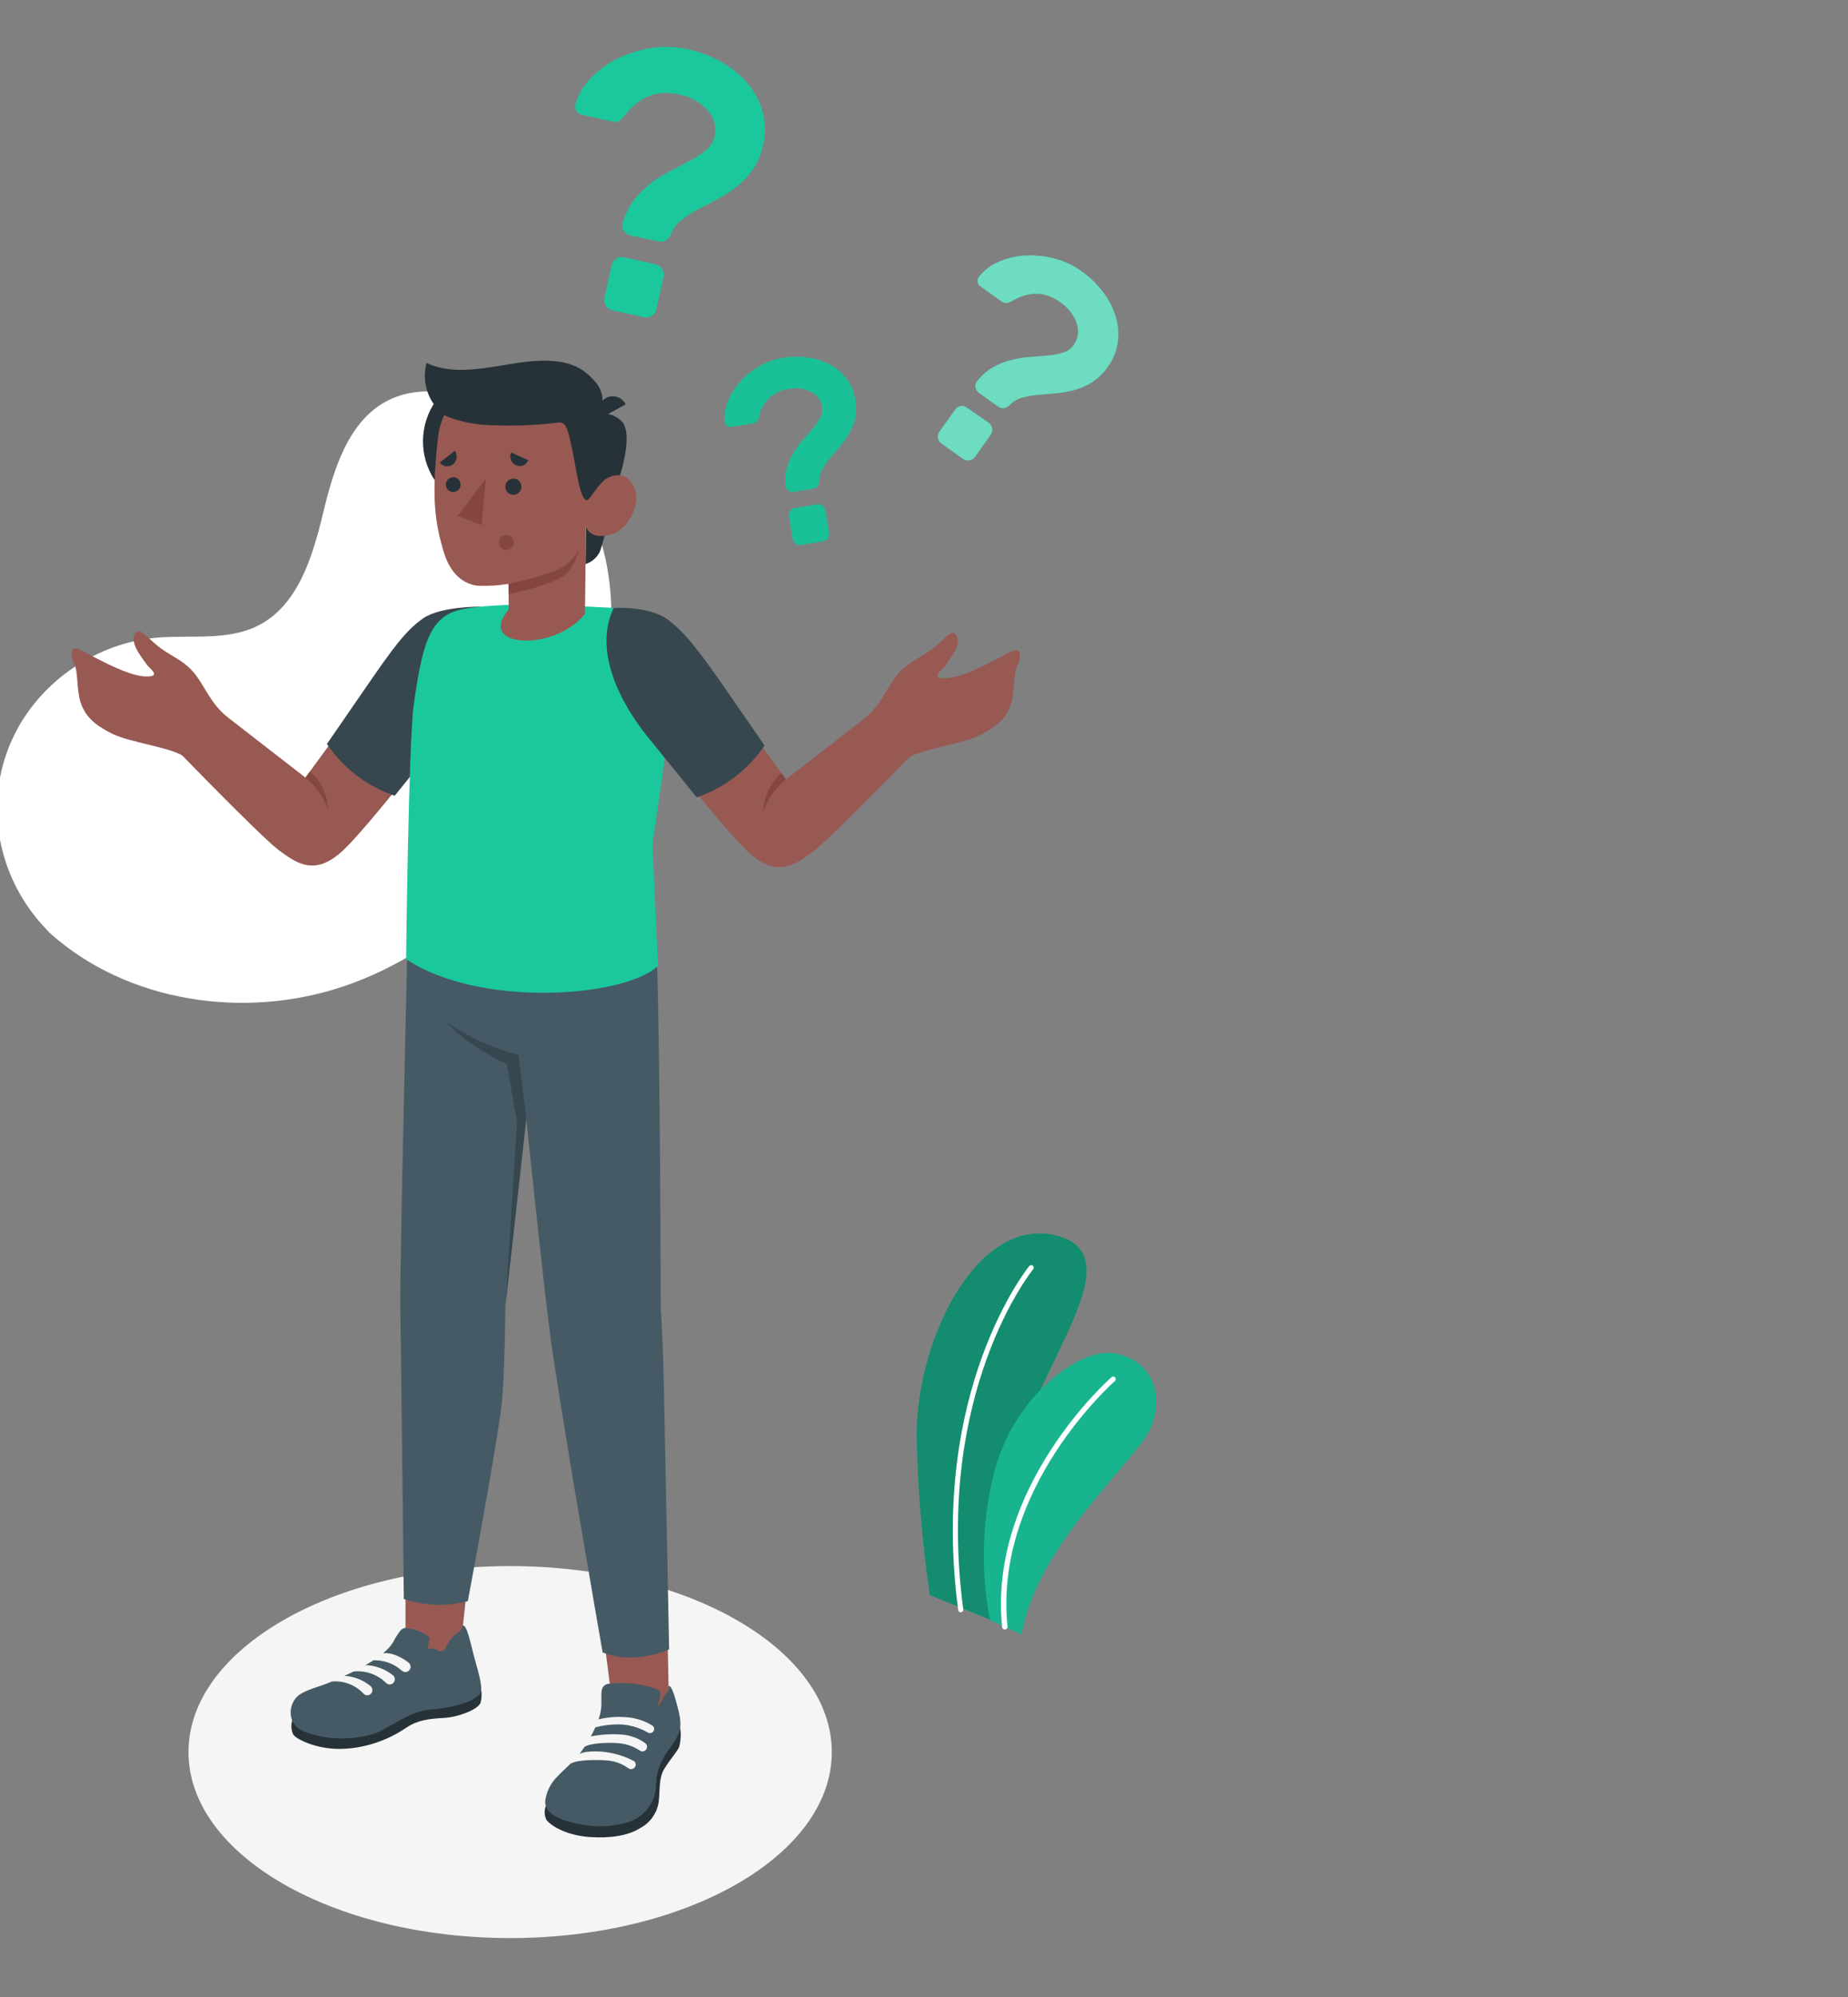<svg width="524" height="566" viewBox="0 0 524 566" fill="none" xmlns="http://www.w3.org/2000/svg">
<rect x="0" y="0" width="524" height="566" fill="#808080" stroke="none"/>
<g clip-path="url(#clip0_86_1980)">
<path d="M14.062 264.341C36.094 284.159 69.466 288.994 97.529 279.479C125.593 269.964 148.233 247.59 161.473 221.129C170.937 202.243 176.006 180.524 171.97 159.783C167.933 139.041 153.638 119.678 133.559 112.985C125.974 110.454 117.356 109.84 110.198 113.389C98.781 119.053 94.622 132.938 91.632 145.326C88.641 157.714 84.528 171.601 73.131 177.312C64.374 181.703 53.93 179.838 44.166 180.737C27.558 182.264 12.071 192.699 4.439 207.492C3.379 209.544 2.473 211.671 1.728 213.857C-4.093 230.835 0.319 249.665 12.61 262.778L14.062 264.341Z" fill="white"/>
<path d="M144.651 549.219C195.022 549.219 235.856 525.622 235.856 496.514C235.856 467.406 195.022 443.81 144.651 443.81C94.28 443.81 53.446 467.406 53.446 496.514C53.446 525.622 94.28 549.219 144.651 549.219Z" fill="#F5F5F5"/>
<path d="M280.867 459.062L263.641 452.01C261.476 437.106 260.229 422.083 259.904 407.026C259.904 378.855 277.439 344.405 299.688 350.17C321.936 355.934 293.414 387.451 288.786 411.796C284.158 436.141 280.867 459.062 280.867 459.062Z" fill="#1BC89E"/>
<path opacity="0.3" d="M280.867 459.062L263.641 452.01C261.476 437.106 260.229 422.083 259.904 407.026C259.904 378.855 277.439 344.405 299.688 350.17C321.936 355.934 293.414 387.451 288.786 411.796C284.158 436.141 280.867 459.062 280.867 459.062Z" fill="black"/>
<path d="M272.52 456.883C272.708 456.857 272.879 456.758 272.994 456.607C273.11 456.456 273.161 456.265 273.137 456.076C264.927 394.313 292.677 360 292.952 359.709C293.074 359.561 293.133 359.37 293.116 359.179C293.098 358.987 293.005 358.811 292.857 358.688C292.71 358.565 292.519 358.506 292.328 358.524C292.137 358.541 291.96 358.634 291.837 358.782C291.563 359.125 263.401 393.85 271.697 456.265C271.71 456.36 271.741 456.452 271.789 456.535C271.838 456.617 271.902 456.689 271.979 456.747C272.055 456.805 272.143 456.846 272.236 456.87C272.329 456.893 272.425 456.897 272.52 456.883Z" fill="white"/>
<path d="M289.712 463.179L280.713 459.096C278.018 445.219 278.428 430.917 281.913 417.217C287.689 395.017 306.921 381.326 316.605 383.59C328.449 386.353 329.598 397.316 326.135 404.95C322.005 413.992 293.517 438.474 289.712 463.179Z" fill="#1BC89E"/>
<path opacity="0.1" d="M289.712 463.179L280.713 459.096C278.018 445.219 278.428 430.917 281.913 417.217C287.689 395.017 306.921 381.326 316.605 383.59C328.449 386.353 329.598 397.316 326.135 404.95C322.005 413.992 293.517 438.474 289.712 463.179Z" fill="black"/>
<path d="M285.032 461.755C285.225 461.734 285.402 461.637 285.523 461.486C285.645 461.335 285.703 461.142 285.684 460.949C281.639 421.764 315.8 391.637 316.16 391.345C316.29 391.205 316.362 391.022 316.362 390.83C316.362 390.639 316.29 390.456 316.16 390.316C316.093 390.247 316.013 390.193 315.924 390.156C315.836 390.119 315.741 390.1 315.646 390.1C315.55 390.1 315.455 390.119 315.367 390.156C315.278 390.193 315.198 390.247 315.131 390.316C314.771 390.625 280.062 421.197 284.158 461.172C284.2 461.364 284.314 461.532 284.477 461.641C284.64 461.75 284.84 461.791 285.032 461.755Z" fill="white"/>
<path d="M189.731 485.637L173.756 483.801L169.625 451.581L189.148 457.38L189.731 485.637Z" fill="#985952"/>
<path d="M154.729 511.921C154.499 512.555 154.404 513.232 154.451 513.906C154.499 514.58 154.687 515.236 155.004 515.832C156.718 517.822 161.14 520.156 167.174 520.585C172.95 520.996 178.092 520.224 181.469 518.08C182.937 517.32 184.194 516.208 185.127 514.843C186.061 513.477 186.641 511.901 186.817 510.256C187.142 506.98 186.817 503.806 188.342 501.284C189.868 498.762 192.079 496.308 192.576 495.039C193.169 492.848 193.169 490.538 192.576 488.348L154.729 511.921Z" fill="#263238"/>
<path d="M170.516 483.235C170.465 484.478 170.24 485.709 169.847 486.889C168.964 489.43 167.778 491.855 166.316 494.112C165.599 495.311 164.797 496.458 163.917 497.544C162.203 499.62 160.009 501.335 158.158 503.325C156.194 505.202 154.935 507.698 154.592 510.394C154.352 514.923 161.551 516.467 165.339 517.136C169.425 517.851 173.619 517.64 177.612 516.519C179.709 515.972 181.604 514.831 183.069 513.234C184.535 511.636 185.508 509.649 185.874 507.512C186.097 506.242 186.011 504.955 186.165 503.703C186.664 500.811 187.871 498.087 189.679 495.777C190.729 494.443 191.631 492.999 192.37 491.47C193.553 488.674 192.61 485.517 191.856 482.738C191.205 480.319 190.416 477.591 189.559 477.779C189.559 479.032 189.559 479.203 188.719 480.044C187.879 480.885 187.554 482.738 186.354 483.681C186.737 482.636 187.018 481.555 187.194 480.456C187.268 480.015 187.177 479.563 186.937 479.186C186.539 478.83 186.063 478.571 185.548 478.431C183.766 477.834 181.928 477.415 180.063 477.179C177.518 476.887 174.947 476.887 172.401 477.179C171.871 477.274 171.391 477.553 171.047 477.968C170.739 478.424 170.572 478.961 170.567 479.512C170.482 480.164 170.55 482.034 170.516 483.235Z" fill="#455A64"/>
<path d="M165.7 495.073C167.414 493.804 173.464 493.786 175.521 494.009C177.618 494.189 179.635 494.897 181.383 496.068C181.639 496.251 181.952 496.337 182.265 496.312C182.579 496.287 182.873 496.152 183.097 495.931C183.227 495.802 183.328 495.647 183.392 495.476C183.456 495.304 183.483 495.121 183.47 494.939C183.457 494.756 183.404 494.579 183.316 494.418C183.229 494.258 183.107 494.118 182.96 494.009C181.039 492.59 178.759 491.74 176.378 491.556C173.409 491.338 170.424 491.511 167.499 492.071C167.499 492.071 165.203 493.563 165.7 495.073Z" fill="#F5F5F5"/>
<path d="M161.826 499.774C163.951 498.521 170.396 498.693 172.47 498.916C174.526 499.127 176.489 499.879 178.161 501.095C178.418 501.274 178.73 501.359 179.042 501.334C179.355 501.309 179.649 501.176 179.875 500.958C180.005 500.829 180.105 500.674 180.169 500.502C180.234 500.331 180.26 500.148 180.247 499.965C180.234 499.783 180.182 499.605 180.094 499.445C180.006 499.285 179.884 499.145 179.738 499.036C176.926 497.578 173.858 496.681 170.705 496.394C165.562 496.034 164.311 497.063 164.311 497.063C163.721 497.301 163.192 497.668 162.762 498.137C162.332 498.606 162.012 499.165 161.826 499.774Z" fill="#F5F5F5"/>
<path d="M178.401 486.701C175.501 486.369 172.565 486.549 169.728 487.232C168.836 487.73 168.236 489.154 168.819 489.514C171.409 488.815 174.096 488.548 176.772 488.725C178.673 488.916 180.527 489.426 182.257 490.235C182.703 490.441 183.217 490.698 183.663 490.955C183.806 491.047 183.967 491.106 184.135 491.129C184.304 491.153 184.475 491.139 184.637 491.091C184.8 491.042 184.95 490.958 185.078 490.846C185.206 490.734 185.307 490.596 185.377 490.441C185.499 490.188 185.523 489.898 185.443 489.629C185.364 489.359 185.188 489.129 184.948 488.982C182.954 487.763 180.721 486.985 178.401 486.701Z" fill="#F5F5F5"/>
<path d="M130.167 470.985L114.98 466.748V436.021L133.818 436.844L130.167 470.985Z" fill="#985952"/>
<path d="M82.893 487.438C82.465 488.763 82.544 490.2 83.116 491.47C83.682 492.637 89.835 496.12 98.131 495.553C104.276 495.112 110.193 493.04 115.272 489.549C118.426 487.456 121.717 487.061 125.83 486.838C129.944 486.615 135.326 484.539 136.235 482.617C136.697 480.897 136.65 479.079 136.098 477.385L82.893 487.438Z" fill="#263238"/>
<path d="M116.318 461.532L115.666 461.395C115.306 461.31 114.93 461.31 114.569 461.395C114.171 461.526 113.815 461.763 113.541 462.081C112.731 463.125 112.025 464.246 111.432 465.427C109.718 468.258 106.033 470.574 102.057 472.753C99.348 474.211 96.692 475.343 93.898 476.596C91.104 477.848 87.247 478.672 85.019 480.181C81.762 482.377 81.334 487.885 85.019 490.063C88.207 491.951 96.64 493.992 105.468 491.487C110.267 490.115 115.615 484.985 121.923 484.488C125.933 484.162 133.527 483.046 136.115 479.993C137.075 478.637 135.789 474.348 134.744 470.642C133.595 466.593 132.515 460.348 131.179 460.64C131.19 460.93 131.132 461.218 131.01 461.48C130.888 461.743 130.705 461.972 130.476 462.15C129.979 462.665 129.31 462.991 128.762 463.454C127.826 464.375 127.07 465.463 126.533 466.662C126.315 467.196 125.914 467.634 125.402 467.897C124.716 468.138 124.219 467.726 123.688 467.451C122.935 467.106 122.083 467.045 121.288 467.28C121.371 466.475 121.515 465.678 121.717 464.895C121.793 464.649 121.793 464.386 121.717 464.14C121.62 463.891 121.438 463.684 121.203 463.557C119.734 462.547 118.069 461.858 116.318 461.532Z" fill="#455A64"/>
<path d="M105.862 470.505C106.148 469.95 106.57 469.476 107.089 469.129C107.607 468.781 108.205 468.57 108.827 468.515C110.644 468.172 113.866 469.527 115.872 471.174C116.063 471.327 116.214 471.525 116.311 471.75C116.407 471.975 116.447 472.22 116.427 472.464C116.407 472.708 116.327 472.944 116.194 473.15C116.061 473.356 115.88 473.526 115.666 473.645C115.397 473.797 115.086 473.861 114.779 473.827C114.471 473.793 114.182 473.664 113.952 473.456C111.74 471.459 108.839 470.401 105.862 470.505Z" fill="#F5F5F5"/>
<path d="M100.188 473.679C100.586 473.117 101.113 472.658 101.724 472.341C102.335 472.025 103.014 471.86 103.702 471.86C106.52 471.984 109.227 472.999 111.432 474.76C111.613 474.91 111.754 475.102 111.845 475.319C111.935 475.536 111.972 475.772 111.952 476.006C111.932 476.24 111.855 476.466 111.729 476.664C111.603 476.863 111.43 477.027 111.227 477.145C110.96 477.305 110.648 477.374 110.338 477.34C110.028 477.306 109.738 477.171 109.513 476.956C108.3 475.749 106.834 474.829 105.221 474.262C103.607 473.695 101.888 473.496 100.188 473.679Z" fill="#F5F5F5"/>
<path d="M94.035 476.527C94.487 476.009 95.046 475.595 95.673 475.314C96.301 475.033 96.981 474.89 97.668 474.897C100.382 475.064 102.973 476.085 105.073 477.814C105.254 477.966 105.395 478.159 105.485 478.377C105.576 478.596 105.612 478.833 105.592 479.068C105.572 479.303 105.496 479.53 105.37 479.73C105.243 479.93 105.071 480.096 104.868 480.216C104.601 480.376 104.288 480.445 103.979 480.411C103.669 480.377 103.379 480.242 103.153 480.027C102.008 478.777 100.588 477.811 99.005 477.203C97.423 476.596 95.722 476.364 94.035 476.527Z" fill="#F5F5F5"/>
<path d="M186.234 270.512C187.28 302.2 187.348 370.826 187.348 370.826C187.674 374.772 188.017 381.772 188.308 395.977C188.736 416.565 189.731 467.4 189.731 467.4C189.731 467.4 179.909 472.015 170.876 468.258C170.876 468.258 158.329 396.784 155.758 376.402C153.513 358.611 149.21 316.886 149.21 316.886L143.28 369.848C143.28 369.848 143.28 383.573 142.474 395.686C141.806 405.122 132.652 453.726 132.652 453.726C126.674 455.316 120.361 455.107 114.501 453.126C114.501 453.126 113.678 378.512 113.506 369.848C113.318 360 115.855 253.527 115.855 253.527L186.234 270.512Z" fill="#455A64"/>
<path d="M149.244 316.886L146.982 298.923C139.675 297.054 132.766 293.88 126.584 289.556C126.584 289.556 130.938 295.389 143.725 301.565L146.605 317.864L143.348 369.848L149.244 316.886Z" fill="#37474F"/>
<path d="M115.049 181.59C110.421 187.664 86.613 220.364 86.613 220.364L64.621 203.31C59.479 199.279 57.954 193.994 54.731 190.34C51.509 186.686 47.978 185.811 44.361 182.757C40.745 179.703 39.356 177.387 38.122 179.995C36.888 182.603 40.882 187.149 41.55 188.247C42.219 189.345 46.349 191.97 40.899 191.678C35.448 191.387 24.958 185.159 22.421 184.009C19.884 182.86 19.816 186 21.016 188.058C22.215 190.117 21.616 195.847 23.021 199.536C24.427 203.225 26.895 205.489 31.917 207.977C36.596 210.31 47.978 211.769 51.68 214.102C59.805 222.44 75.129 238.001 79.002 240.883C84.333 244.846 89.492 248.501 97.651 240.643C105.81 232.785 129.447 201.955 129.447 201.955L134.332 172.635C126.31 172.343 120.637 174.265 115.049 181.59Z" fill="#985952"/>
<path d="M86.613 220.364C89.629 222.594 92.766 227.604 93.058 229.851C93.022 227.722 92.547 225.623 91.662 223.686C90.777 221.749 89.502 220.016 87.915 218.597L86.613 220.364Z" fill="#84463F"/>
<path d="M136.217 171.914C136.217 171.914 124.905 171.777 119.934 175.26C114.963 178.742 111.278 183.838 103.205 195.59C96.126 205.884 92.698 210.825 92.698 210.825C97.332 217.686 104.079 222.843 111.912 225.511L133.029 199.33L136.217 171.914Z" fill="#37474F"/>
<path d="M158.106 171.365C164.517 171.983 173.533 172.051 179.875 172.703C184.28 174.522 192.782 181.934 192.147 187.218C189.782 206.965 185 239.339 185 239.339L186.577 273.652C177.749 282.47 136.44 285.919 115.152 271.816C115.152 271.816 115.837 210.19 117.312 199.759C119.934 181.076 122.231 174.144 131.864 172.497C141.497 170.85 158.106 171.365 158.106 171.365Z" fill="#1BC89E"/>
<path d="M194.41 182.088C199.038 188.161 222.863 220.862 222.863 220.862L244.872 203.808C250.014 199.759 251.54 194.475 254.762 190.838C257.985 187.201 261.516 186.308 265.132 183.255C268.749 180.201 270.137 177.885 271.371 180.475C272.605 183.066 268.612 187.647 267.943 188.745C267.275 189.843 263.144 192.468 268.595 192.176C274.045 191.884 284.518 185.639 287.072 184.49C289.626 183.34 289.66 186.48 288.478 188.539C287.295 190.598 287.861 196.345 286.472 200.034C285.084 203.722 282.598 205.97 277.576 208.475C272.897 210.808 261.516 212.266 257.813 214.599C249.688 222.92 234.365 238.498 230.491 241.364C225.16 245.327 220.001 248.981 211.842 241.14C203.683 233.3 185.034 208.886 185.034 208.886L175.161 173.132C183.166 172.841 188.839 174.762 194.41 182.088Z" fill="#985952"/>
<path d="M222.863 220.862C219.847 223.092 216.71 228.102 216.418 230.349C216.451 228.217 216.925 226.114 217.81 224.174C218.695 222.234 219.972 220.499 221.561 219.077L222.863 220.862Z" fill="#84463F"/>
<path d="M174.03 172.274C174.03 172.274 184.194 171.64 189.542 175.706C194.359 179.411 198.113 184.284 206.272 196.036C213.351 206.33 216.779 211.271 216.779 211.271C212.135 218.13 205.383 223.286 197.547 225.957L183.166 208.217C175.676 198.712 168.254 184.25 174.03 172.274Z" fill="#37474F"/>
<path d="M159.7 124.905C159.734 128.841 158.601 132.699 156.444 135.99C154.288 139.282 151.205 141.859 147.585 143.397C143.965 144.934 139.97 145.363 136.107 144.628C132.244 143.893 128.685 142.029 125.88 139.27C123.076 136.51 121.152 132.981 120.351 129.127C119.551 125.274 119.91 121.269 121.383 117.619C122.857 113.97 125.378 110.84 128.629 108.625C131.88 106.41 135.713 105.21 139.646 105.176C142.257 105.153 144.847 105.645 147.268 106.625C149.689 107.604 151.893 109.051 153.756 110.883C155.618 112.715 157.101 114.896 158.121 117.302C159.141 119.708 159.678 122.292 159.7 124.905Z" fill="#263238"/>
<path d="M174.321 138.939C174.321 138.939 171.219 154.123 169.95 156.611C169.106 158.155 167.701 159.316 166.025 159.853L166.145 149.182L174.321 138.939Z" fill="#263238"/>
<path d="M170.087 117.271C171.211 117.126 172.353 117.242 173.426 117.607C174.499 117.973 175.473 118.58 176.275 119.381C178.949 122.075 177.544 130.584 174.321 138.939L168.253 139.694L170.087 117.271Z" fill="#263238"/>
<path d="M166.437 139.712C167.654 140.432 169.368 137.996 170.859 136.486C172.35 134.976 177.218 132.712 179.721 137.841C182.223 142.971 177.664 150.057 173.824 151.292C167.191 153.454 166.145 149.182 166.145 149.182L165.871 173.921C157.712 184.61 134.761 183.907 144.223 172.755V165.446C141.268 165.942 138.268 166.12 135.275 165.978C130.373 165.275 127.27 161.432 125.728 156.147C123.277 147.672 122.3 140.81 124.185 124.048C126.242 105.69 147.548 105.313 159.118 112.467C170.688 119.621 166.437 139.712 166.437 139.712Z" fill="#985952"/>
<path d="M166.454 141.753C167.054 141.753 169.35 137.876 170.859 136.486C172.933 134.547 170.088 117.271 170.088 117.271C170.8 115.738 171.033 114.025 170.758 112.357C170.483 110.689 169.712 109.143 168.545 107.921C165.648 104.781 161.603 100.955 148.576 102.602C139.269 103.786 129.173 106.788 120.963 102.842C120.232 105.518 120.314 108.35 121.2 110.978C122.085 113.607 123.733 115.911 125.933 117.597C125.933 117.597 128.916 119.484 136.715 120.359C143.905 120.833 151.124 120.631 158.278 119.759C160.54 119.433 161.037 121.611 162.306 127.599C163.42 132.832 164.397 141.736 166.454 141.753Z" fill="#263238"/>
<path d="M170.088 118.609L177.407 114.594C177.169 114.099 176.833 113.657 176.419 113.295C176.006 112.934 175.523 112.66 175 112.492C174.477 112.323 173.925 112.263 173.378 112.315C172.832 112.367 172.301 112.529 171.819 112.793C170.838 113.353 170.111 114.27 169.788 115.354C169.466 116.437 169.573 117.603 170.088 118.609Z" fill="#263238"/>
<path d="M144.171 165.446C144.171 165.446 155.072 163.147 158.86 161.088C161.094 159.9 162.916 158.064 164.088 155.821C163.535 158.056 162.538 160.157 161.157 161.998C158.398 165.601 144.205 168.346 144.205 168.346L144.171 165.446Z" fill="#84463F"/>
<path d="M143.297 137.962C143.292 138.254 143.345 138.544 143.453 138.815C143.561 139.086 143.722 139.334 143.926 139.543C144.13 139.752 144.373 139.918 144.642 140.032C144.91 140.147 145.199 140.207 145.491 140.209C145.946 140.226 146.397 140.106 146.783 139.864C147.17 139.623 147.476 139.271 147.66 138.853C147.845 138.436 147.901 137.973 147.82 137.524C147.739 137.075 147.525 136.661 147.207 136.334C146.888 136.008 146.479 135.784 146.032 135.693C145.586 135.602 145.122 135.647 144.701 135.822C144.28 135.997 143.921 136.295 143.671 136.676C143.42 137.057 143.29 137.505 143.297 137.962Z" fill="#263238"/>
<path d="M149.793 130.43L144.925 128.217C144.642 128.883 144.627 129.633 144.882 130.31C145.138 130.988 145.644 131.541 146.297 131.854C146.619 131.997 146.966 132.073 147.319 132.078C147.671 132.084 148.021 132.018 148.347 131.885C148.673 131.752 148.97 131.555 149.218 131.305C149.467 131.055 149.662 130.757 149.793 130.43Z" fill="#263238"/>
<path d="M128.967 127.736L124.734 131.065C124.934 131.353 125.191 131.597 125.49 131.782C125.788 131.967 126.122 132.088 126.469 132.138C126.816 132.188 127.17 132.165 127.509 132.072C127.847 131.979 128.163 131.817 128.436 131.596C128.998 131.141 129.366 130.489 129.464 129.772C129.563 129.055 129.385 128.327 128.967 127.736Z" fill="#263238"/>
<path d="M126.413 137.43C126.433 137.839 126.573 138.234 126.816 138.565C127.058 138.896 127.392 139.148 127.777 139.29C128.161 139.432 128.579 139.458 128.978 139.365C129.377 139.271 129.74 139.063 130.021 138.765C130.303 138.466 130.491 138.092 130.562 137.688C130.632 137.284 130.583 136.868 130.419 136.492C130.256 136.116 129.986 135.796 129.642 135.572C129.299 135.349 128.897 135.231 128.487 135.234C128.207 135.24 127.93 135.303 127.674 135.417C127.417 135.531 127.186 135.695 126.993 135.899C126.8 136.103 126.65 136.344 126.55 136.606C126.451 136.869 126.404 137.149 126.413 137.43Z" fill="#263238"/>
<path d="M137.76 135.663L136.526 148.787L129.756 146.179L137.76 135.663Z" fill="#84463F"/>
<path d="M141.48 153.711C141.476 154.129 141.597 154.539 141.827 154.888C142.056 155.238 142.384 155.511 142.769 155.673C143.154 155.835 143.579 155.88 143.989 155.8C144.399 155.721 144.776 155.521 145.073 155.227C145.369 154.932 145.572 154.556 145.654 154.146C145.737 153.737 145.697 153.311 145.537 152.925C145.378 152.538 145.108 152.208 144.761 151.975C144.414 151.742 144.006 151.618 143.588 151.618C143.032 151.618 142.498 151.838 142.103 152.23C141.708 152.622 141.484 153.154 141.48 153.711Z" fill="#84463F"/>
<path d="M194.993 13.938C198.261 14.666 201.412 15.85 204.351 17.455C207.163 18.969 209.682 20.974 211.791 23.374C213.819 25.699 215.317 28.439 216.179 31.403C217.08 34.545 217.151 37.867 216.384 41.045C215.877 43.567 214.875 45.964 213.436 48.096C212.144 49.931 210.59 51.566 208.825 52.951C207.098 54.293 205.257 55.481 203.323 56.503L197.872 59.385C196.228 60.244 194.667 61.255 193.21 62.404C191.894 63.404 190.884 64.754 190.296 66.299C190 66.988 189.52 67.582 188.908 68.015C188.614 68.239 188.273 68.395 187.911 68.469C187.549 68.543 187.175 68.535 186.817 68.444L178.795 66.728C178.41 66.647 178.045 66.49 177.721 66.266C177.397 66.042 177.122 65.756 176.909 65.424C176.685 65.114 176.537 64.754 176.478 64.376C176.418 63.997 176.448 63.61 176.567 63.245C177.234 60.749 178.401 58.415 179.995 56.383C181.431 54.589 183.09 52.986 184.931 51.613C186.71 50.31 188.596 49.163 190.57 48.182C192.524 47.204 194.341 46.26 196.021 45.334C197.557 44.522 199 43.544 200.323 42.417C201.478 41.444 202.279 40.118 202.603 38.643C202.899 37.355 202.88 36.014 202.545 34.735C202.211 33.456 201.572 32.278 200.683 31.3C198.467 28.876 195.505 27.263 192.267 26.719C186.28 25.381 181.217 27.4 177.081 32.775C176.684 33.364 176.178 33.871 175.59 34.268C175.271 34.43 174.924 34.527 174.568 34.554C174.212 34.58 173.854 34.536 173.516 34.422L164.945 32.518C164.643 32.46 164.355 32.342 164.099 32.171C163.843 32 163.624 31.78 163.454 31.523C163.267 31.26 163.141 30.959 163.085 30.642C163.029 30.324 163.044 29.998 163.128 29.687C163.849 27.05 165.202 24.63 167.071 22.636C169.168 20.319 171.657 18.391 174.424 16.94C177.456 15.347 180.727 14.257 184.108 13.714C187.716 13.079 191.414 13.155 194.993 13.938ZM185.942 74.912C186.319 74.992 186.674 75.149 186.987 75.374C187.3 75.598 187.563 75.885 187.759 76.216C187.97 76.536 188.114 76.895 188.182 77.273C188.25 77.65 188.24 78.038 188.154 78.412L186.097 87.71C185.924 88.453 185.47 89.099 184.83 89.512C184.191 89.925 183.415 90.073 182.669 89.924L173.584 87.916C173.21 87.836 172.856 87.68 172.544 87.459C172.232 87.238 171.967 86.956 171.767 86.629C171.553 86.311 171.408 85.951 171.34 85.573C171.272 85.195 171.284 84.807 171.373 84.433L173.43 75.118C173.602 74.375 174.056 73.729 174.696 73.316C175.336 72.903 176.111 72.755 176.858 72.904L185.942 74.912Z" fill="#1BC89E"/>
<path d="M221.938 101.418C224.205 101.044 226.514 100.998 228.794 101.281C230.986 101.53 233.117 102.169 235.085 103.168C236.964 104.131 238.612 105.488 239.918 107.149C241.302 108.928 242.195 111.04 242.506 113.273C242.862 115.011 242.862 116.803 242.506 118.54C242.15 120.052 241.572 121.503 240.792 122.847C240.029 124.142 239.157 125.37 238.187 126.518L235.427 129.778C234.597 130.753 233.851 131.798 233.199 132.9C232.618 133.881 232.322 135.003 232.342 136.143C232.339 136.678 232.185 137.202 231.896 137.653C231.765 137.868 231.588 138.053 231.378 138.192C231.168 138.331 230.929 138.423 230.679 138.459L225.074 139.386C224.533 139.471 223.98 139.341 223.532 139.025C223.312 138.882 223.128 138.689 222.995 138.463C222.861 138.237 222.781 137.983 222.76 137.721C222.526 135.963 222.66 134.175 223.155 132.472C223.599 130.943 224.251 129.482 225.092 128.131C225.894 126.837 226.806 125.615 227.817 124.477C228.828 123.344 229.737 122.281 230.594 121.251C231.366 120.336 232.039 119.341 232.599 118.283C233.09 117.364 233.265 116.309 233.096 115.281C232.957 114.377 232.6 113.521 232.056 112.785C231.513 112.05 230.799 111.458 229.977 111.06C227.945 110.067 225.638 109.789 223.429 110.271C221.431 110.566 219.572 111.47 218.105 112.861C216.639 114.252 215.637 116.061 215.236 118.043C215.127 118.527 214.929 118.986 214.653 119.398C214.321 119.763 213.86 119.985 213.367 120.016L207.403 120.994C206.979 121.064 206.545 120.972 206.186 120.736C205.998 120.615 205.839 120.454 205.721 120.264C205.602 120.074 205.527 119.861 205.5 119.638C205.293 117.764 205.546 115.868 206.237 114.114C206.981 112.086 208.084 110.209 209.494 108.573C211.031 106.777 212.849 105.241 214.876 104.026C217.038 102.706 219.437 101.82 221.938 101.418ZM231.725 142.92C231.988 142.876 232.257 142.885 232.516 142.947C232.775 143.009 233.019 143.122 233.233 143.28C233.448 143.433 233.63 143.627 233.768 143.85C233.906 144.074 233.998 144.324 234.039 144.584L235.102 151.069C235.146 151.332 235.137 151.601 235.075 151.861C235.013 152.12 234.9 152.364 234.742 152.579C234.591 152.796 234.398 152.979 234.174 153.118C233.95 153.256 233.7 153.348 233.439 153.385L227.097 154.432C226.837 154.475 226.571 154.465 226.315 154.403C226.059 154.341 225.818 154.228 225.606 154.071C225.386 153.923 225.2 153.73 225.058 153.506C224.916 153.281 224.823 153.03 224.783 152.768L223.72 146.265C223.642 145.731 223.778 145.187 224.099 144.753C224.421 144.319 224.901 144.03 225.434 143.949L231.725 142.92Z" fill="#1BC89E"/>
<g opacity="0.2">
<path opacity="0.2" d="M221.938 101.418C224.205 101.044 226.514 100.998 228.794 101.281C230.986 101.53 233.117 102.169 235.085 103.168C236.964 104.131 238.612 105.488 239.918 107.149C241.302 108.928 242.195 111.04 242.506 113.273C242.862 115.011 242.862 116.803 242.506 118.54C242.15 120.052 241.572 121.503 240.792 122.847C240.029 124.142 239.157 125.37 238.187 126.518L235.427 129.778C234.597 130.753 233.851 131.798 233.199 132.9C232.618 133.881 232.322 135.003 232.342 136.143C232.339 136.678 232.185 137.202 231.896 137.653C231.765 137.868 231.588 138.053 231.378 138.192C231.168 138.331 230.929 138.423 230.679 138.459L225.074 139.386C224.533 139.471 223.98 139.341 223.532 139.025C223.312 138.882 223.128 138.689 222.995 138.463C222.861 138.237 222.781 137.983 222.76 137.721C222.526 135.963 222.66 134.175 223.155 132.472C223.599 130.943 224.251 129.482 225.092 128.131C225.894 126.837 226.806 125.615 227.817 124.477C228.828 123.344 229.737 122.281 230.594 121.251C231.366 120.336 232.039 119.341 232.599 118.283C233.09 117.364 233.265 116.309 233.096 115.281C232.957 114.377 232.6 113.521 232.056 112.785C231.513 112.05 230.799 111.458 229.977 111.06C227.945 110.067 225.638 109.789 223.429 110.271C221.431 110.566 219.572 111.47 218.105 112.861C216.639 114.252 215.637 116.061 215.236 118.043C215.127 118.527 214.929 118.986 214.653 119.398C214.321 119.763 213.86 119.985 213.367 120.016L207.403 120.994C206.979 121.064 206.545 120.972 206.186 120.736C205.998 120.615 205.839 120.454 205.721 120.264C205.602 120.074 205.527 119.861 205.5 119.638C205.293 117.764 205.546 115.868 206.237 114.114C206.981 112.086 208.084 110.209 209.494 108.573C211.031 106.777 212.849 105.241 214.876 104.026C217.038 102.706 219.437 101.82 221.938 101.418ZM231.725 142.92C231.988 142.876 232.257 142.885 232.516 142.947C232.775 143.009 233.019 143.122 233.233 143.28C233.448 143.433 233.63 143.627 233.768 143.85C233.906 144.074 233.998 144.324 234.039 144.584L235.102 151.069C235.146 151.332 235.137 151.601 235.075 151.861C235.013 152.12 234.9 152.364 234.742 152.579C234.591 152.796 234.398 152.979 234.174 153.118C233.95 153.256 233.7 153.348 233.439 153.385L227.097 154.432C226.837 154.475 226.571 154.465 226.315 154.403C226.059 154.341 225.818 154.228 225.606 154.071C225.386 153.923 225.2 153.73 225.058 153.506C224.916 153.281 224.823 153.03 224.783 152.768L223.72 146.265C223.642 145.731 223.778 145.187 224.099 144.753C224.421 144.319 224.901 144.03 225.434 143.949L231.725 142.92Z" fill="black"/>
</g>
<path d="M280.387 119.827C280.896 120.199 281.24 120.755 281.346 121.376C281.452 121.998 281.311 122.636 280.953 123.156L276.428 129.503C276.057 130.013 275.501 130.357 274.88 130.463C274.259 130.569 273.621 130.428 273.103 130.07L266.898 125.66C266.642 125.481 266.425 125.252 266.26 124.987C266.095 124.721 265.985 124.425 265.938 124.116C265.848 123.515 265.988 122.902 266.332 122.401L270.857 116.036C271.224 115.524 271.779 115.179 272.4 115.075C273.003 114.984 273.618 115.132 274.114 115.487L280.387 119.827ZM306.578 76.782C308.816 78.362 310.813 80.257 312.509 82.409C314.147 84.457 315.406 86.781 316.228 89.272C317.014 91.652 317.277 94.174 317 96.666C316.678 99.319 315.674 101.843 314.086 103.992C312.902 105.729 311.387 107.216 309.629 108.367C308.066 109.338 306.368 110.072 304.59 110.546C302.866 111.006 301.105 111.316 299.328 111.472L294.288 111.901C292.783 112.039 291.293 112.303 289.832 112.69C288.525 113.036 287.338 113.736 286.404 114.715C285.954 115.152 285.399 115.466 284.792 115.624C284.498 115.694 284.191 115.698 283.895 115.635C283.599 115.573 283.32 115.446 283.078 115.264L277.593 111.369C277.07 110.992 276.713 110.426 276.599 109.791C276.534 109.491 276.538 109.18 276.613 108.883C276.687 108.585 276.829 108.309 277.028 108.075C278.303 106.401 279.907 105.005 281.741 103.975C283.392 103.069 285.156 102.388 286.986 101.95C288.743 101.525 290.532 101.25 292.334 101.127C294.048 101.024 295.762 100.886 297.339 100.732C298.755 100.61 300.152 100.328 301.505 99.891C302.683 99.532 303.709 98.79 304.418 97.781C305.056 96.907 305.47 95.891 305.625 94.821C305.781 93.75 305.672 92.658 305.31 91.639C304.416 89.111 302.702 86.955 300.442 85.514C296.362 82.598 291.906 82.501 287.072 85.223C286.584 85.534 286.044 85.755 285.478 85.875C285.184 85.895 284.888 85.858 284.609 85.763C284.329 85.669 284.071 85.52 283.85 85.326L278.022 81.174C277.597 80.885 277.302 80.442 277.199 79.938C277.149 79.681 277.156 79.416 277.218 79.161C277.28 78.907 277.396 78.668 277.559 78.463C278.916 76.708 280.682 75.312 282.701 74.397C285.02 73.323 287.509 72.667 290.055 72.458C292.843 72.231 295.649 72.451 298.368 73.11C301.321 73.777 304.112 75.025 306.578 76.782Z" fill="#1BC89E"/>
<g opacity="0.6">
<path opacity="0.6" d="M280.387 119.827C280.896 120.199 281.24 120.755 281.346 121.376C281.452 121.998 281.311 122.636 280.953 123.156L276.428 129.503C276.057 130.013 275.501 130.357 274.88 130.463C274.259 130.569 273.621 130.428 273.103 130.07L266.898 125.66C266.642 125.481 266.425 125.252 266.26 124.987C266.095 124.721 265.985 124.425 265.938 124.116C265.848 123.515 265.988 122.902 266.332 122.401L270.857 116.036C271.224 115.524 271.779 115.179 272.4 115.075C273.003 114.984 273.618 115.132 274.114 115.487L280.387 119.827ZM306.578 76.782C308.816 78.362 310.813 80.257 312.509 82.409C314.147 84.457 315.406 86.781 316.228 89.272C317.014 91.652 317.277 94.174 317 96.666C316.678 99.319 315.674 101.843 314.086 103.992C312.902 105.729 311.387 107.216 309.629 108.367C308.066 109.338 306.368 110.072 304.59 110.546C302.866 111.006 301.105 111.316 299.328 111.472L294.288 111.901C292.783 112.039 291.293 112.303 289.832 112.69C288.525 113.036 287.338 113.736 286.404 114.715C285.954 115.152 285.399 115.466 284.792 115.624C284.498 115.694 284.191 115.698 283.895 115.635C283.599 115.573 283.32 115.446 283.078 115.264L277.593 111.369C277.07 110.992 276.713 110.426 276.599 109.791C276.534 109.491 276.538 109.18 276.613 108.883C276.687 108.585 276.829 108.309 277.028 108.075C278.303 106.401 279.907 105.005 281.741 103.975C283.392 103.069 285.156 102.388 286.986 101.95C288.743 101.525 290.532 101.25 292.334 101.127C294.048 101.024 295.762 100.886 297.339 100.732C298.755 100.61 300.152 100.328 301.505 99.891C302.683 99.532 303.709 98.79 304.418 97.781C305.056 96.907 305.47 95.891 305.625 94.821C305.781 93.75 305.672 92.658 305.31 91.639C304.416 89.111 302.702 86.955 300.442 85.514C296.362 82.598 291.906 82.501 287.072 85.223C286.584 85.534 286.044 85.755 285.478 85.875C285.184 85.895 284.888 85.858 284.609 85.763C284.329 85.669 284.071 85.52 283.85 85.326L278.022 81.174C277.597 80.885 277.302 80.442 277.199 79.938C277.149 79.681 277.156 79.416 277.218 79.161C277.28 78.907 277.396 78.668 277.559 78.463C278.916 76.708 280.682 75.312 282.701 74.397C285.02 73.323 287.509 72.667 290.055 72.458C292.843 72.231 295.649 72.451 298.368 73.11C301.321 73.777 304.112 75.025 306.578 76.782Z" fill="white"/>
</g>
</g>
<defs>
<clipPath id="clip0_86_1980">
<rect width="524" height="566" fill="white"/>
</clipPath>
</defs>
</svg>
